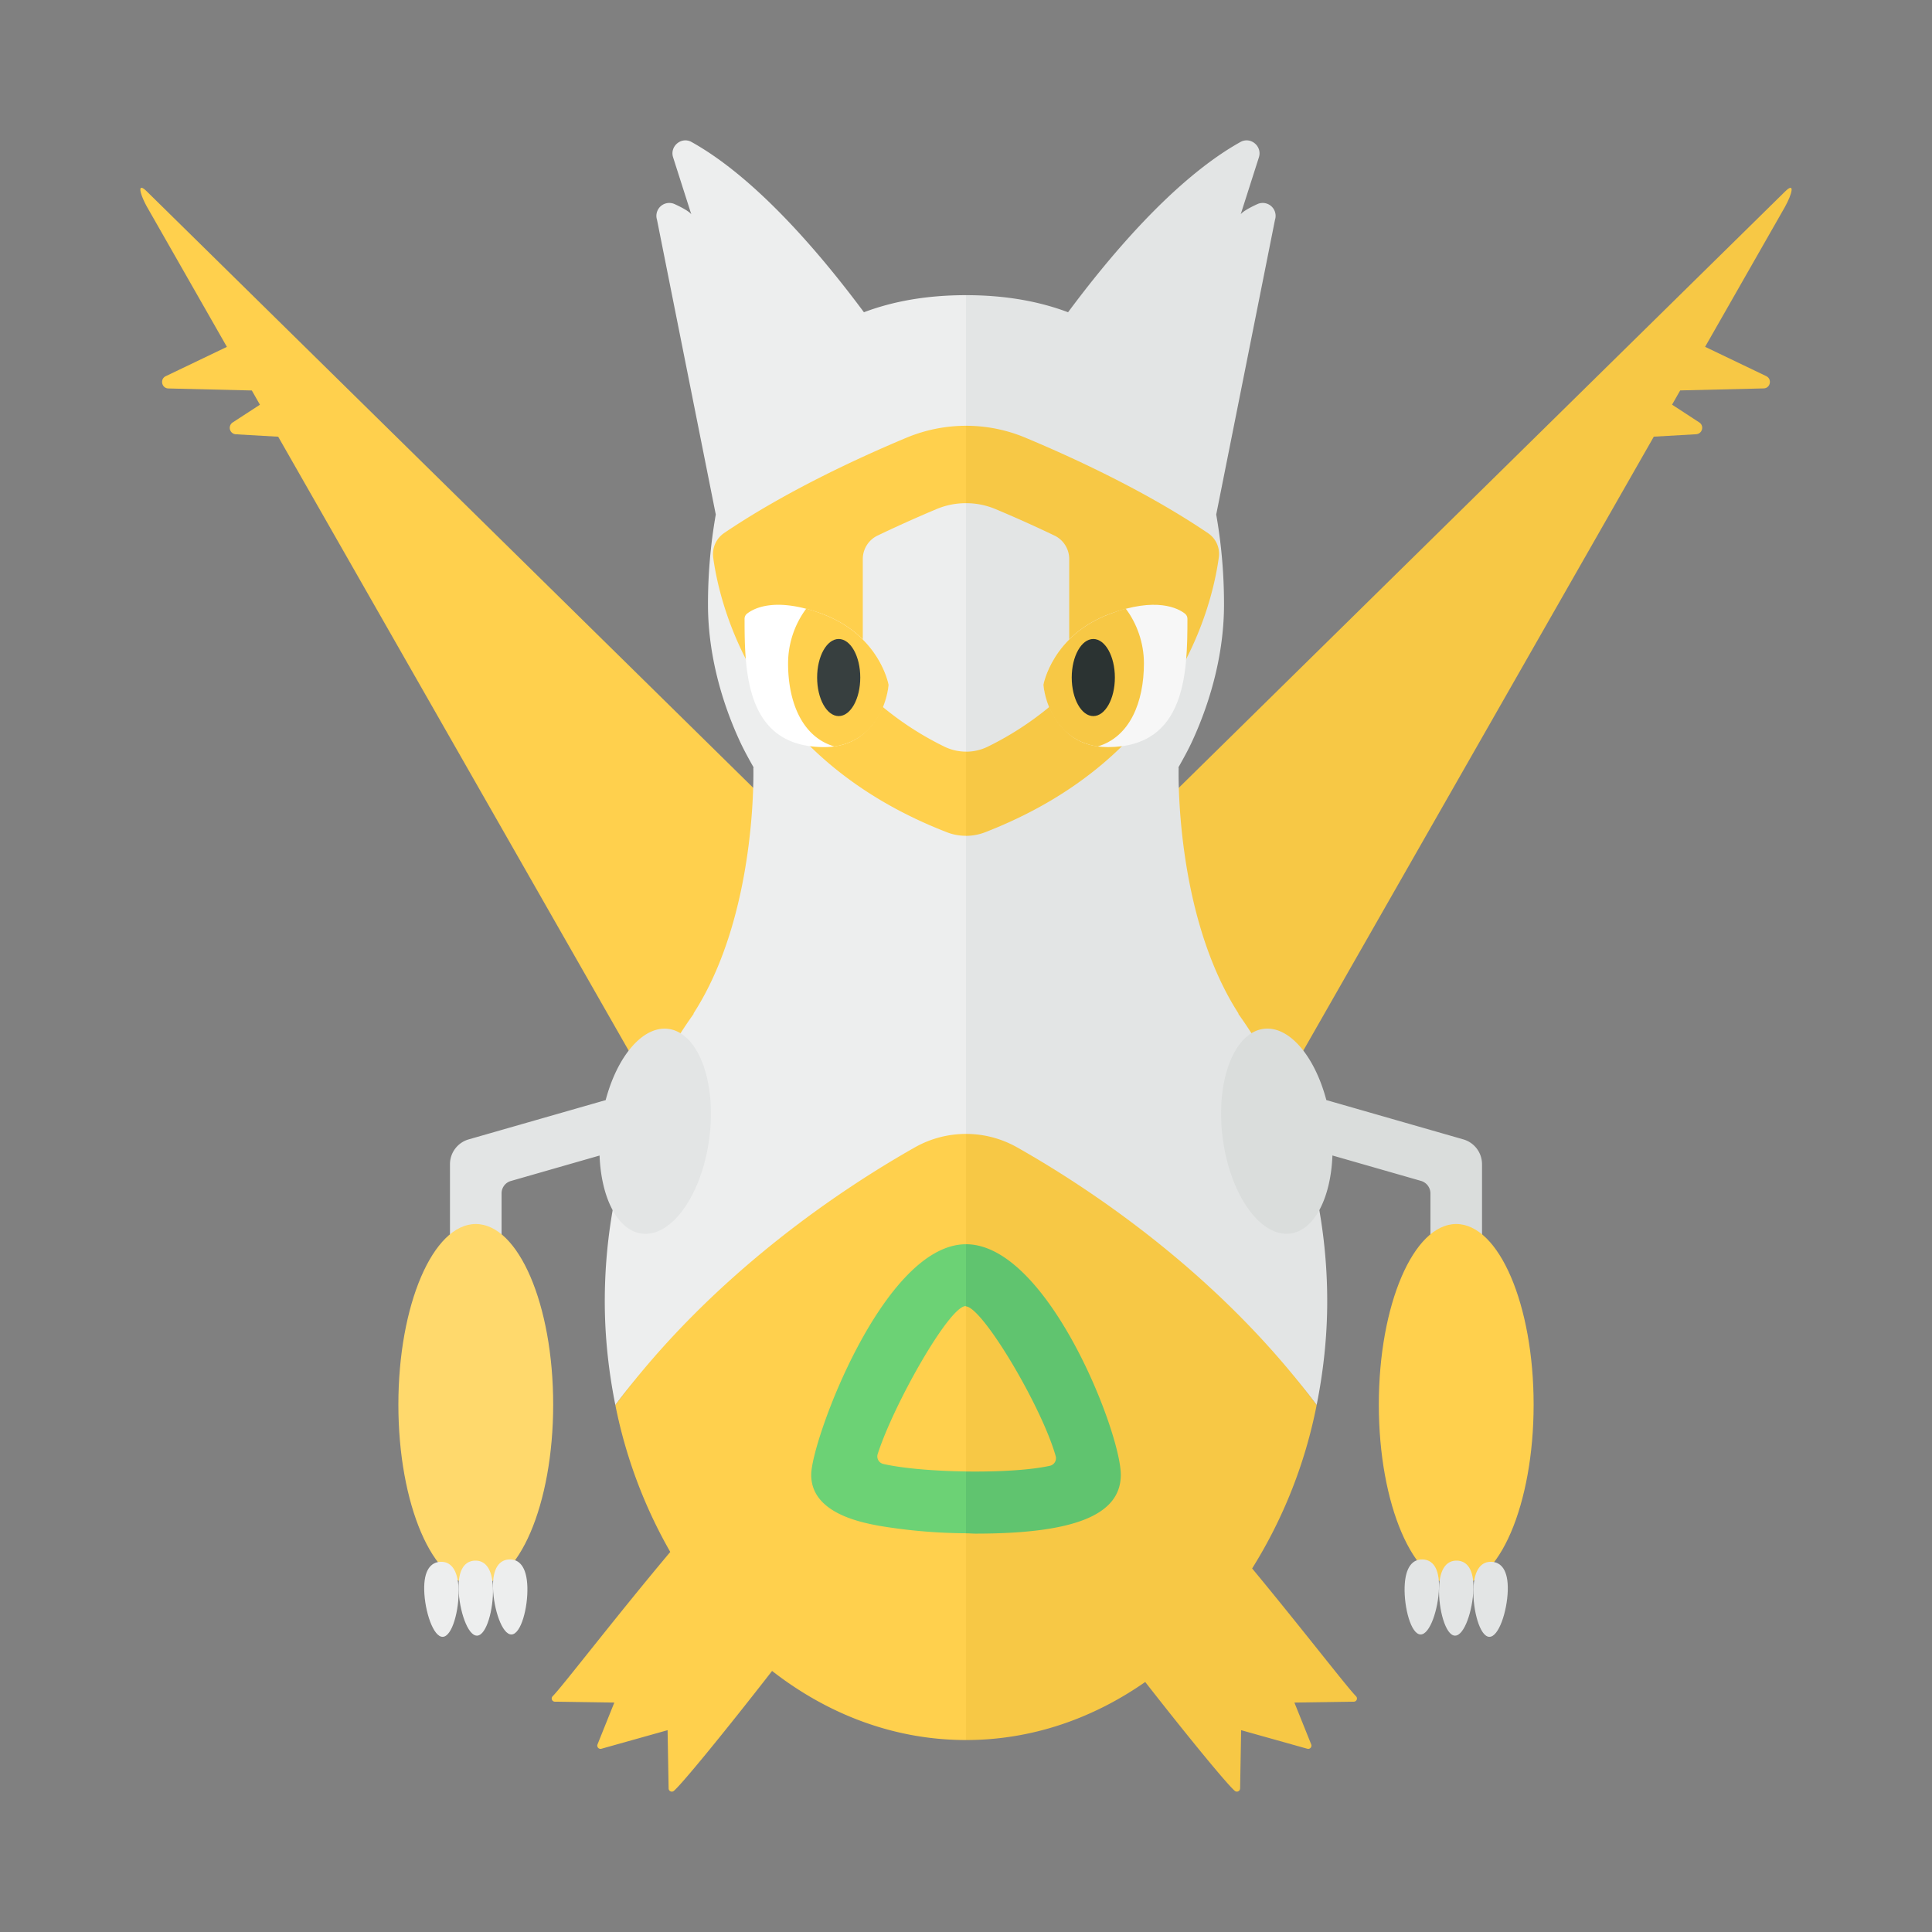 <svg xmlns="http://www.w3.org/2000/svg" width="100%" height="100%" viewBox="-2.72 -2.72 37.44 37.44"><rect x="-2.72" y="-2.72" width="37.44" height="37.44" fill="#808080" stroke="none"/><path fill="#FFD04D" d="M.131.995c-.205-.205-.141.045 0 .298l1.546 2.709-1.185.568c-.118.057-.08.234.051.238l1.617.039.157.276-.527.343a.125.125 0 00.061.23l.82.047 9.46 16.57L16 18.064v-1.462L.131.995z"/><path fill="#F7C845" d="M31.869.995L16 16.602v1.462l3.869 4.248 9.46-16.57.82-.047c.12-.007.162-.164.061-.229l-.527-.344.157-.276 1.617-.039c.131-.003.169-.181.051-.238l-1.185-.568 1.546-2.709c.141-.253.205-.502 0-.297z"/><path fill="#E3E5E5" d="M21.275 16.924h.008c-1.248-1.933-1.162-4.768-1.162-4.768l-.007-.001c.097-.172.193-.344.275-.523C20.778 10.783 21 9.868 21 9a10 10 0 00-.151-1.749l1.139-5.712a.25.25 0 00-.343-.303c-.289.132-.322.198-.322.198l.353-1.105c.069-.215-.161-.407-.358-.297-1.311.731-2.589 2.288-3.34 3.299C17.418 3.12 16.765 3 16 3v18s4.038-.194 6.795 3.509c.129-.645.205-1.316.205-2.009 0-2.136-.654-4.083-1.725-5.576z"/><path fill="#EDEEEE" d="M14.022 3.331C13.27 2.32 11.993.763 10.682.032c-.197-.11-.427.082-.358.297l.353 1.105s-.033-.066-.322-.198a.25.25 0 00-.343.303l1.139 5.712A10 10 0 0011 9c0 .868.222 1.784.611 2.631.082.179.178.352.275.524l-.007.001s.087 2.836-1.162 4.768h.008C9.654 18.417 9 20.364 9 22.5c0 .693.076 1.364.205 2.009C11.962 20.806 16 21 16 21V3c-.765 0-1.418.12-1.978.331z"/><path fill="#E3E5E5" d="M10.233 17.219c-.494-.065-.99.527-1.216 1.38l-2.655.761a.501.501 0 00-.362.481v2.307h1v-1.742c0-.112.074-.21.181-.24l1.718-.493c.031.817.347 1.451.816 1.512.58.076 1.167-.751 1.31-1.846.143-1.095-.212-2.044-.792-2.12z"/><ellipse cx="6.5" cy="24.5" fill="#FFD96C" rx="1.5" ry="3.5"/><g fill="#EDEEEE"><path d="M7.151 27.5c-.184.006-.329.155-.317.557s.175.904.359.897c.184-.006.319-.519.307-.92-.012-.401-.165-.54-.349-.534zm-1.333.046c-.184.006-.329.155-.317.557.011.401.175.903.359.897.184-.006.319-.519.307-.92s-.165-.541-.349-.534z"/><path d="M6.484 27.523c-.184.006-.329.155-.317.557s.175.904.359.897c.184-.006.319-.519.307-.92s-.165-.54-.349-.534z"/></g><path fill="#FFD04D" d="M16 19.254c-.342 0-.684.087-.993.262-1.372.776-3.893 2.43-5.802 4.993a9.42 9.42 0 001.064 2.846c-1.063 1.265-2.101 2.62-2.279 2.796a.062.062 0 00.044.106l1.151.017-.326.811a.063.063 0 00.075.084l1.283-.36.02 1.129a.062.062 0 00.102.047c.169-.146 1.011-1.177 1.903-2.324C13.326 30.505 14.614 31 16 31V19.254z"/><path fill="#F7C845" d="M23.558 30.151c-.163-.161-1.049-1.312-2.013-2.476a9.376 9.376 0 001.25-3.166c-1.908-2.563-4.43-4.217-5.802-4.993a2.012 2.012 0 00-.993-.262V31c1.266 0 2.45-.411 3.473-1.125.828 1.059 1.578 1.974 1.736 2.11.04.034.102.006.103-.047l.02-1.129 1.283.36a.063.063 0 00.075-.084l-.326-.811 1.151-.017a.062.062 0 00.043-.106z"/><path fill="none" d="M14 7.797v2.832c.485.485 1.129.948 2 1.311V7.03c-.198 0-.393.039-.578.117-.416.175-.909.396-1.422.65z"/><path fill="#DADDDC" d="M25.638 19.36l-2.655-.762c-.226-.852-.721-1.444-1.216-1.38-.58.076-.935 1.025-.792 2.12.143 1.095.73 1.922 1.31 1.846.469-.061.785-.695.816-1.512l1.718.493c.107.032.181.13.181.241v1.742h1v-2.307a.501.501 0 00-.362-.481z"/><path fill="none" d="M14.286 7.658a.505.505 0 00-.286.454v2.299a.5.5 0 00.155.368c.377.349.843.682 1.422.969a.955.955 0 00.423.098V7.031c-.198 0-.393.039-.578.117-.338.141-.727.314-1.136.51z"/><path fill="#FFD04D" d="M15.577 11.747a6.014 6.014 0 01-1.422-.969.495.495 0 01-.155-.367V8.112c0-.192.112-.37.286-.453a25.64 25.64 0 011.137-.511c.184-.078.379-.117.577-.117v-1.5a3 3 0 00-1.157.233c-.958.401-2.349 1.047-3.528 1.844a.497.497 0 00-.213.484c.133.962.838 3.887 4.533 5.318.115.045.24.067.366.067v-1.631a.957.957 0 01-.424-.099z"/><path fill="#F7C845" d="M16.366 13.41c3.706-1.436 4.403-4.374 4.533-5.327a.483.483 0 00-.206-.469c-1.181-.8-2.576-1.448-3.537-1.85A2.973 2.973 0 0016 5.531v1.5c.198 0 .393.039.578.117.338.142.727.314 1.137.511.173.082.285.26.285.453v2.299a.5.5 0 01-.155.368 6.025 6.025 0 01-1.422.97.955.955 0 01-.423.098v1.631c.126-.001.251-.024.366-.068z"/><path fill="#FFF" d="M11.758 9.171a.125.125 0 00-.049.099c0 1.039.026 2.488 1.542 2.488 1.125 0 1.25-1.208 1.25-1.208s-.167-.958-1.292-1.375c-.898-.332-1.318-.108-1.451-.004z"/><path fill="#FFD04D" d="M13.208 9.175a2.891 2.891 0 00-.304-.1 1.785 1.785 0 00-.352 1.059c0 .755.274 1.43.899 1.612.976-.153 1.049-1.195 1.049-1.195s-.167-.959-1.292-1.376z"/><ellipse cx="13.533" cy="10.41" fill="#373F3F" rx=".418" ry=".747"/><path fill="#F7F7F7" d="M20.242 9.171c.031.024.049.06.049.099 0 1.039-.026 2.488-1.542 2.488-1.125 0-1.25-1.208-1.25-1.208s.167-.958 1.292-1.375c.898-.332 1.318-.108 1.451-.004z"/><path fill="#F7C845" d="M18.792 9.175c.119-.044.202-.074.304-.1.213.283.352.661.352 1.059 0 .755-.274 1.43-.899 1.612-.976-.154-1.049-1.196-1.049-1.196s.167-.958 1.292-1.375z"/><ellipse cx="18.467" cy="10.41" fill="#2B3332" rx=".418" ry=".747"/><path fill="none" d="M14.289 25.457a.15.15 0 00.109.193c.389.088.997.137 1.602.145v-3.2c-.002 0-.006-.005-.008-.005-.318.001-1.395 1.907-1.703 2.867z"/><path fill="#6CD275" d="M14.398 25.65a.15.15 0 01-.109-.193c.308-.96 1.385-2.866 1.703-2.866.002 0 .006.004.008.005v-1.204c-1.604.002-3 3.817-3 4.468 0 .738.95.919 1.309.987a10.5 10.5 0 001.691.146v-1.198c-.605-.008-1.213-.057-1.602-.145z"/><path fill="#60C46F" d="M19 25.859c0-.823-1.42-4.467-2.999-4.467H16v1.204c.327.025 1.468 1.945 1.738 2.902a.15.15 0 01-.111.187c-.375.084-1 .119-1.627.111v1.198c.063-.001.122.006.185.006C18.106 27 19 26.637 19 25.859z"/><ellipse cx="25.5" cy="24.5" fill="#FFD04D" rx="1.5" ry="3.5"/><g fill="#E3E5E5"><path d="M24.849 27.5c.184.006.329.155.317.557-.012.402-.175.904-.359.897-.184-.006-.319-.519-.307-.92.012-.401.165-.54.349-.534zm1.333.046c.184.006.329.155.317.557s-.175.903-.359.897c-.184-.006-.319-.519-.307-.92.012-.402.165-.541.349-.534z"/><path d="M25.516 27.523c.184.006.329.155.317.557-.012.402-.175.904-.359.897-.184-.006-.319-.519-.307-.92.011-.402.165-.54.349-.534z"/></g></svg>